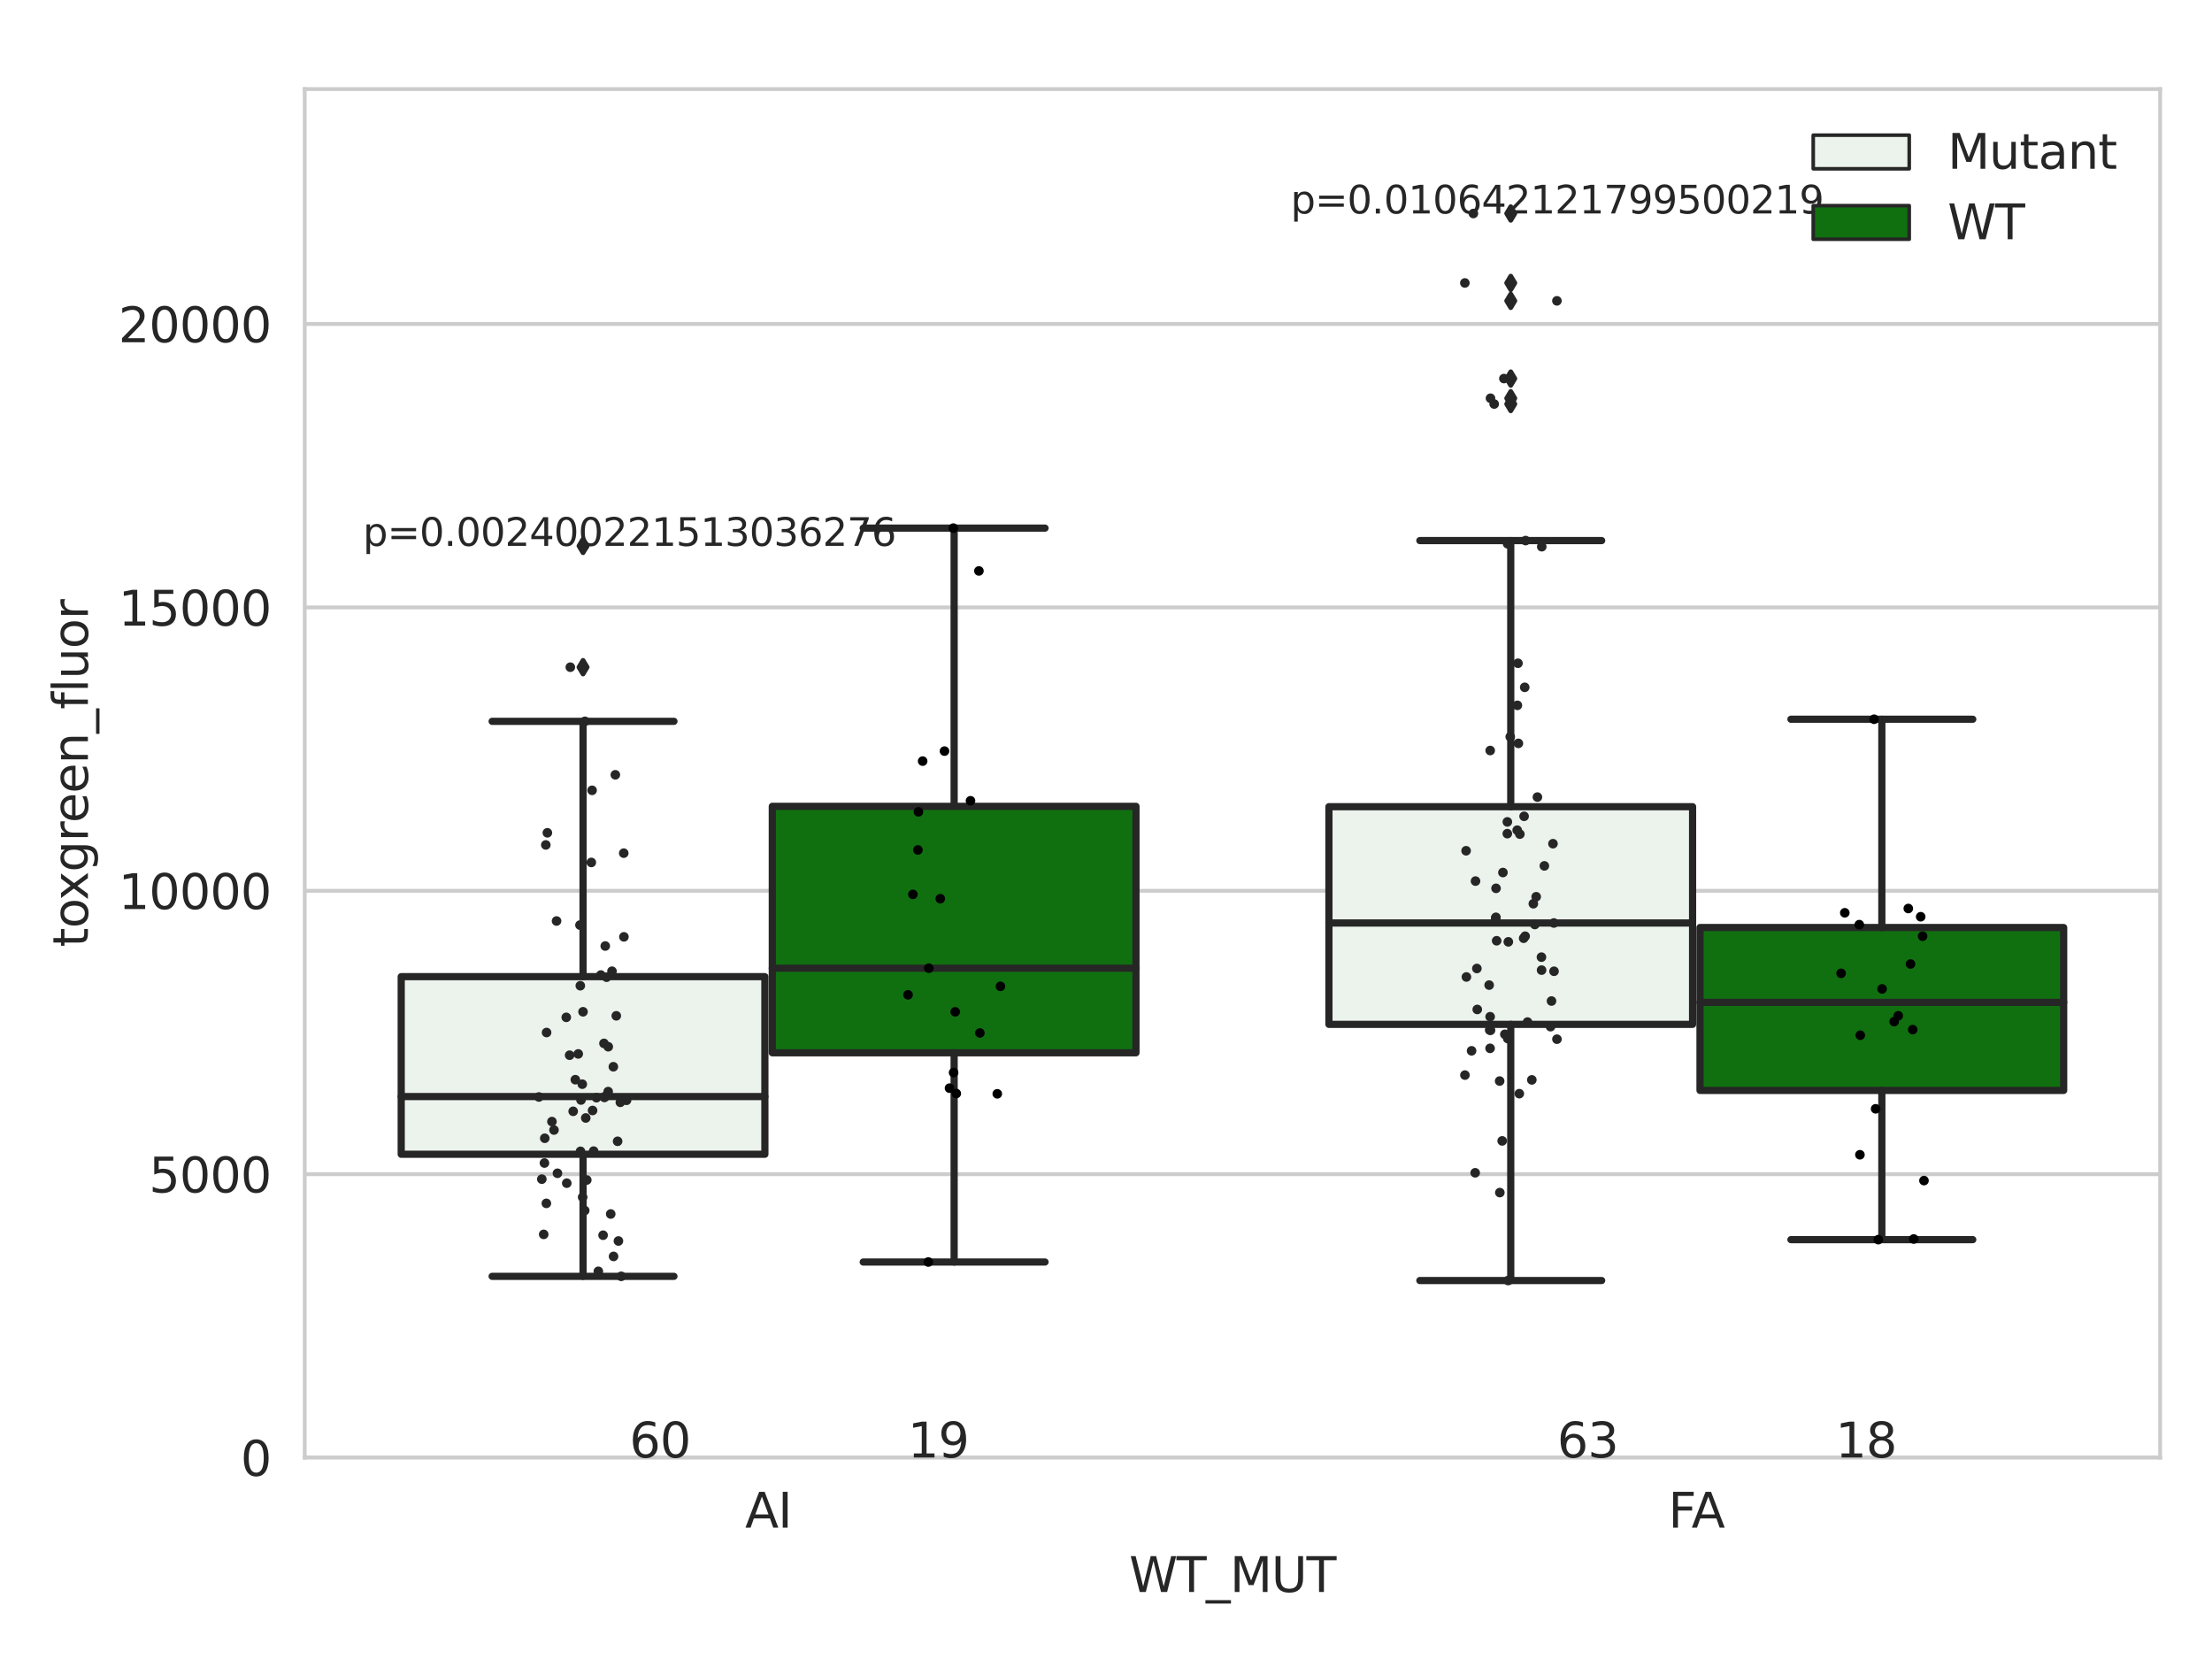 <?xml version="1.0" encoding="utf-8" standalone="no"?>
<!DOCTYPE svg PUBLIC "-//W3C//DTD SVG 1.1//EN"
  "http://www.w3.org/Graphics/SVG/1.1/DTD/svg11.dtd">
<svg xmlns:xlink="http://www.w3.org/1999/xlink" width="460.8pt" height="345.6pt" viewBox="0 0 460.8 345.6" xmlns="http://www.w3.org/2000/svg" version="1.1">
 <defs>
  <style type="text/css">*{stroke-linejoin: round; stroke-linecap: butt}</style>
 </defs>
 <g id="figure_1">
  <g id="patch_1">
   <path d="M 0 345.6 
L 460.8 345.6 
L 460.8 0 
L 0 0 
z
" style="fill: #ffffff"/>
  </g>
  <g id="axes_1">
   <g id="patch_2">
    <path d="M 63.481 303.64 
L 450 303.64 
L 450 18.56 
L 63.481 18.56 
z
" style="fill: #ffffff"/>
   </g>
   <g id="matplotlib.axis_1">
    <g id="xtick_1">
     <g id="text_1">
      <!-- AI -->
      <g style="fill: #262626" transform="translate(155.216 318.238) scale(0.1 -0.1)">
       <defs>
        <path id="DejaVuSans-41" d="M 2188 4044 
L 1331 1722 
L 3047 1722 
L 2188 4044 
z
M 1831 4666 
L 2547 4666 
L 4325 0 
L 3669 0 
L 3244 1197 
L 1141 1197 
L 716 0 
L 50 0 
L 1831 4666 
z
" transform="scale(0.016)"/>
        <path id="DejaVuSans-49" d="M 628 4666 
L 1259 4666 
L 1259 0 
L 628 0 
L 628 4666 
z
" transform="scale(0.016)"/>
       </defs>
       <use xlink:href="#DejaVuSans-41"/>
       <use xlink:href="#DejaVuSans-49" x="68.408"/>
      </g>
     </g>
    </g>
    <g id="xtick_2">
     <g id="text_2">
      <!-- FA -->
      <g style="fill: #262626" transform="translate(347.53 318.238) scale(0.1 -0.1)">
       <defs>
        <path id="DejaVuSans-46" d="M 628 4666 
L 3309 4666 
L 3309 4134 
L 1259 4134 
L 1259 2759 
L 3109 2759 
L 3109 2228 
L 1259 2228 
L 1259 0 
L 628 0 
L 628 4666 
z
" transform="scale(0.016)"/>
       </defs>
       <use xlink:href="#DejaVuSans-46"/>
       <use xlink:href="#DejaVuSans-41" x="48.395"/>
      </g>
     </g>
    </g>
    <g id="text_3">
     <!-- WT_MUT -->
     <g style="fill: #262626" transform="translate(235.216 331.638) scale(0.1 -0.1)">
      <defs>
       <path id="DejaVuSans-57" d="M 213 4666 
L 850 4666 
L 1831 722 
L 2809 4666 
L 3519 4666 
L 4500 722 
L 5478 4666 
L 6119 4666 
L 4947 0 
L 4153 0 
L 3169 4050 
L 2175 0 
L 1381 0 
L 213 4666 
z
" transform="scale(0.016)"/>
       <path id="DejaVuSans-54" d="M -19 4666 
L 3928 4666 
L 3928 4134 
L 2272 4134 
L 2272 0 
L 1638 0 
L 1638 4134 
L -19 4134 
L -19 4666 
z
" transform="scale(0.016)"/>
       <path id="DejaVuSans-5f" d="M 3263 -1063 
L 3263 -1509 
L -63 -1509 
L -63 -1063 
L 3263 -1063 
z
" transform="scale(0.016)"/>
       <path id="DejaVuSans-4d" d="M 628 4666 
L 1569 4666 
L 2759 1491 
L 3956 4666 
L 4897 4666 
L 4897 0 
L 4281 0 
L 4281 4097 
L 3078 897 
L 2444 897 
L 1241 4097 
L 1241 0 
L 628 0 
L 628 4666 
z
" transform="scale(0.016)"/>
       <path id="DejaVuSans-55" d="M 556 4666 
L 1191 4666 
L 1191 1831 
Q 1191 1081 1462 751 
Q 1734 422 2344 422 
Q 2950 422 3222 751 
Q 3494 1081 3494 1831 
L 3494 4666 
L 4128 4666 
L 4128 1753 
Q 4128 841 3676 375 
Q 3225 -91 2344 -91 
Q 1459 -91 1007 375 
Q 556 841 556 1753 
L 556 4666 
z
" transform="scale(0.016)"/>
      </defs>
      <use xlink:href="#DejaVuSans-57"/>
      <use xlink:href="#DejaVuSans-54" x="98.877"/>
      <use xlink:href="#DejaVuSans-5f" x="159.961"/>
      <use xlink:href="#DejaVuSans-4d" x="209.961"/>
      <use xlink:href="#DejaVuSans-55" x="296.24"/>
      <use xlink:href="#DejaVuSans-54" x="369.434"/>
     </g>
    </g>
   </g>
   <g id="matplotlib.axis_2">
    <g id="ytick_1">
     <g id="line2d_1">
      <path d="M 63.481 303.64 
L 450 303.64 
" clip-path="url(#p11dc532b78)" style="fill: none; stroke: #cccccc; stroke-width: 0.8; stroke-linecap: round"/>
     </g>
     <g id="text_4">
      <!-- 0 -->
      <g style="fill: #262626" transform="translate(50.119 307.439) scale(0.1 -0.1)">
       <defs>
        <path id="DejaVuSans-30" d="M 2034 4250 
Q 1547 4250 1301 3770 
Q 1056 3291 1056 2328 
Q 1056 1369 1301 889 
Q 1547 409 2034 409 
Q 2525 409 2770 889 
Q 3016 1369 3016 2328 
Q 3016 3291 2770 3770 
Q 2525 4250 2034 4250 
z
M 2034 4750 
Q 2819 4750 3233 4129 
Q 3647 3509 3647 2328 
Q 3647 1150 3233 529 
Q 2819 -91 2034 -91 
Q 1250 -91 836 529 
Q 422 1150 422 2328 
Q 422 3509 836 4129 
Q 1250 4750 2034 4750 
z
" transform="scale(0.016)"/>
       </defs>
       <use xlink:href="#DejaVuSans-30"/>
      </g>
     </g>
    </g>
    <g id="ytick_2">
     <g id="line2d_2">
      <path d="M 63.481 244.604 
L 450 244.604 
" clip-path="url(#p11dc532b78)" style="fill: none; stroke: #cccccc; stroke-width: 0.8; stroke-linecap: round"/>
     </g>
     <g id="text_5">
      <!-- 5000 -->
      <g style="fill: #262626" transform="translate(31.031 248.403) scale(0.1 -0.1)">
       <defs>
        <path id="DejaVuSans-35" d="M 691 4666 
L 3169 4666 
L 3169 4134 
L 1269 4134 
L 1269 2991 
Q 1406 3038 1543 3061 
Q 1681 3084 1819 3084 
Q 2600 3084 3056 2656 
Q 3513 2228 3513 1497 
Q 3513 744 3044 326 
Q 2575 -91 1722 -91 
Q 1428 -91 1123 -41 
Q 819 9 494 109 
L 494 744 
Q 775 591 1075 516 
Q 1375 441 1709 441 
Q 2250 441 2565 725 
Q 2881 1009 2881 1497 
Q 2881 1984 2565 2268 
Q 2250 2553 1709 2553 
Q 1456 2553 1204 2497 
Q 953 2441 691 2322 
L 691 4666 
z
" transform="scale(0.016)"/>
       </defs>
       <use xlink:href="#DejaVuSans-35"/>
       <use xlink:href="#DejaVuSans-30" x="63.623"/>
       <use xlink:href="#DejaVuSans-30" x="127.246"/>
       <use xlink:href="#DejaVuSans-30" x="190.869"/>
      </g>
     </g>
    </g>
    <g id="ytick_3">
     <g id="line2d_3">
      <path d="M 63.481 185.568 
L 450 185.568 
" clip-path="url(#p11dc532b78)" style="fill: none; stroke: #cccccc; stroke-width: 0.8; stroke-linecap: round"/>
     </g>
     <g id="text_6">
      <!-- 10000 -->
      <g style="fill: #262626" transform="translate(24.669 189.367) scale(0.1 -0.1)">
       <defs>
        <path id="DejaVuSans-31" d="M 794 531 
L 1825 531 
L 1825 4091 
L 703 3866 
L 703 4441 
L 1819 4666 
L 2450 4666 
L 2450 531 
L 3481 531 
L 3481 0 
L 794 0 
L 794 531 
z
" transform="scale(0.016)"/>
       </defs>
       <use xlink:href="#DejaVuSans-31"/>
       <use xlink:href="#DejaVuSans-30" x="63.623"/>
       <use xlink:href="#DejaVuSans-30" x="127.246"/>
       <use xlink:href="#DejaVuSans-30" x="190.869"/>
       <use xlink:href="#DejaVuSans-30" x="254.492"/>
      </g>
     </g>
    </g>
    <g id="ytick_4">
     <g id="line2d_4">
      <path d="M 63.481 126.532 
L 450 126.532 
" clip-path="url(#p11dc532b78)" style="fill: none; stroke: #cccccc; stroke-width: 0.8; stroke-linecap: round"/>
     </g>
     <g id="text_7">
      <!-- 15000 -->
      <g style="fill: #262626" transform="translate(24.669 130.332) scale(0.1 -0.1)">
       <use xlink:href="#DejaVuSans-31"/>
       <use xlink:href="#DejaVuSans-35" x="63.623"/>
       <use xlink:href="#DejaVuSans-30" x="127.246"/>
       <use xlink:href="#DejaVuSans-30" x="190.869"/>
       <use xlink:href="#DejaVuSans-30" x="254.492"/>
      </g>
     </g>
    </g>
    <g id="ytick_5">
     <g id="line2d_5">
      <path d="M 63.481 67.496 
L 450 67.496 
" clip-path="url(#p11dc532b78)" style="fill: none; stroke: #cccccc; stroke-width: 0.8; stroke-linecap: round"/>
     </g>
     <g id="text_8">
      <!-- 20000 -->
      <g style="fill: #262626" transform="translate(24.669 71.296) scale(0.1 -0.1)">
       <defs>
        <path id="DejaVuSans-32" d="M 1228 531 
L 3431 531 
L 3431 0 
L 469 0 
L 469 531 
Q 828 903 1448 1529 
Q 2069 2156 2228 2338 
Q 2531 2678 2651 2914 
Q 2772 3150 2772 3378 
Q 2772 3750 2511 3984 
Q 2250 4219 1831 4219 
Q 1534 4219 1204 4116 
Q 875 4013 500 3803 
L 500 4441 
Q 881 4594 1212 4672 
Q 1544 4750 1819 4750 
Q 2544 4750 2975 4387 
Q 3406 4025 3406 3419 
Q 3406 3131 3298 2873 
Q 3191 2616 2906 2266 
Q 2828 2175 2409 1742 
Q 1991 1309 1228 531 
z
" transform="scale(0.016)"/>
       </defs>
       <use xlink:href="#DejaVuSans-32"/>
       <use xlink:href="#DejaVuSans-30" x="63.623"/>
       <use xlink:href="#DejaVuSans-30" x="127.246"/>
       <use xlink:href="#DejaVuSans-30" x="190.869"/>
       <use xlink:href="#DejaVuSans-30" x="254.492"/>
      </g>
     </g>
    </g>
    <g id="text_9">
     <!-- toxgreen_fluor -->
     <g style="fill: #262626" transform="translate(18.311 197.295) rotate(-90) scale(0.1 -0.1)">
      <defs>
       <path id="DejaVuSans-74" d="M 1172 4494 
L 1172 3500 
L 2356 3500 
L 2356 3053 
L 1172 3053 
L 1172 1153 
Q 1172 725 1289 603 
Q 1406 481 1766 481 
L 2356 481 
L 2356 0 
L 1766 0 
Q 1100 0 847 248 
Q 594 497 594 1153 
L 594 3053 
L 172 3053 
L 172 3500 
L 594 3500 
L 594 4494 
L 1172 4494 
z
" transform="scale(0.016)"/>
       <path id="DejaVuSans-6f" d="M 1959 3097 
Q 1497 3097 1228 2736 
Q 959 2375 959 1747 
Q 959 1119 1226 758 
Q 1494 397 1959 397 
Q 2419 397 2687 759 
Q 2956 1122 2956 1747 
Q 2956 2369 2687 2733 
Q 2419 3097 1959 3097 
z
M 1959 3584 
Q 2709 3584 3137 3096 
Q 3566 2609 3566 1747 
Q 3566 888 3137 398 
Q 2709 -91 1959 -91 
Q 1206 -91 779 398 
Q 353 888 353 1747 
Q 353 2609 779 3096 
Q 1206 3584 1959 3584 
z
" transform="scale(0.016)"/>
       <path id="DejaVuSans-78" d="M 3513 3500 
L 2247 1797 
L 3578 0 
L 2900 0 
L 1881 1375 
L 863 0 
L 184 0 
L 1544 1831 
L 300 3500 
L 978 3500 
L 1906 2253 
L 2834 3500 
L 3513 3500 
z
" transform="scale(0.016)"/>
       <path id="DejaVuSans-67" d="M 2906 1791 
Q 2906 2416 2648 2759 
Q 2391 3103 1925 3103 
Q 1463 3103 1205 2759 
Q 947 2416 947 1791 
Q 947 1169 1205 825 
Q 1463 481 1925 481 
Q 2391 481 2648 825 
Q 2906 1169 2906 1791 
z
M 3481 434 
Q 3481 -459 3084 -895 
Q 2688 -1331 1869 -1331 
Q 1566 -1331 1297 -1286 
Q 1028 -1241 775 -1147 
L 775 -588 
Q 1028 -725 1275 -790 
Q 1522 -856 1778 -856 
Q 2344 -856 2625 -561 
Q 2906 -266 2906 331 
L 2906 616 
Q 2728 306 2450 153 
Q 2172 0 1784 0 
Q 1141 0 747 490 
Q 353 981 353 1791 
Q 353 2603 747 3093 
Q 1141 3584 1784 3584 
Q 2172 3584 2450 3431 
Q 2728 3278 2906 2969 
L 2906 3500 
L 3481 3500 
L 3481 434 
z
" transform="scale(0.016)"/>
       <path id="DejaVuSans-72" d="M 2631 2963 
Q 2534 3019 2420 3045 
Q 2306 3072 2169 3072 
Q 1681 3072 1420 2755 
Q 1159 2438 1159 1844 
L 1159 0 
L 581 0 
L 581 3500 
L 1159 3500 
L 1159 2956 
Q 1341 3275 1631 3429 
Q 1922 3584 2338 3584 
Q 2397 3584 2469 3576 
Q 2541 3569 2628 3553 
L 2631 2963 
z
" transform="scale(0.016)"/>
       <path id="DejaVuSans-65" d="M 3597 1894 
L 3597 1613 
L 953 1613 
Q 991 1019 1311 708 
Q 1631 397 2203 397 
Q 2534 397 2845 478 
Q 3156 559 3463 722 
L 3463 178 
Q 3153 47 2828 -22 
Q 2503 -91 2169 -91 
Q 1331 -91 842 396 
Q 353 884 353 1716 
Q 353 2575 817 3079 
Q 1281 3584 2069 3584 
Q 2775 3584 3186 3129 
Q 3597 2675 3597 1894 
z
M 3022 2063 
Q 3016 2534 2758 2815 
Q 2500 3097 2075 3097 
Q 1594 3097 1305 2825 
Q 1016 2553 972 2059 
L 3022 2063 
z
" transform="scale(0.016)"/>
       <path id="DejaVuSans-6e" d="M 3513 2113 
L 3513 0 
L 2938 0 
L 2938 2094 
Q 2938 2591 2744 2837 
Q 2550 3084 2163 3084 
Q 1697 3084 1428 2787 
Q 1159 2491 1159 1978 
L 1159 0 
L 581 0 
L 581 3500 
L 1159 3500 
L 1159 2956 
Q 1366 3272 1645 3428 
Q 1925 3584 2291 3584 
Q 2894 3584 3203 3211 
Q 3513 2838 3513 2113 
z
" transform="scale(0.016)"/>
       <path id="DejaVuSans-66" d="M 2375 4863 
L 2375 4384 
L 1825 4384 
Q 1516 4384 1395 4259 
Q 1275 4134 1275 3809 
L 1275 3500 
L 2222 3500 
L 2222 3053 
L 1275 3053 
L 1275 0 
L 697 0 
L 697 3053 
L 147 3053 
L 147 3500 
L 697 3500 
L 697 3744 
Q 697 4328 969 4595 
Q 1241 4863 1831 4863 
L 2375 4863 
z
" transform="scale(0.016)"/>
       <path id="DejaVuSans-6c" d="M 603 4863 
L 1178 4863 
L 1178 0 
L 603 0 
L 603 4863 
z
" transform="scale(0.016)"/>
       <path id="DejaVuSans-75" d="M 544 1381 
L 544 3500 
L 1119 3500 
L 1119 1403 
Q 1119 906 1312 657 
Q 1506 409 1894 409 
Q 2359 409 2629 706 
Q 2900 1003 2900 1516 
L 2900 3500 
L 3475 3500 
L 3475 0 
L 2900 0 
L 2900 538 
Q 2691 219 2414 64 
Q 2138 -91 1772 -91 
Q 1169 -91 856 284 
Q 544 659 544 1381 
z
M 1991 3584 
L 1991 3584 
z
" transform="scale(0.016)"/>
      </defs>
      <use xlink:href="#DejaVuSans-74"/>
      <use xlink:href="#DejaVuSans-6f" x="39.209"/>
      <use xlink:href="#DejaVuSans-78" x="97.266"/>
      <use xlink:href="#DejaVuSans-67" x="156.445"/>
      <use xlink:href="#DejaVuSans-72" x="219.922"/>
      <use xlink:href="#DejaVuSans-65" x="258.785"/>
      <use xlink:href="#DejaVuSans-65" x="320.309"/>
      <use xlink:href="#DejaVuSans-6e" x="381.832"/>
      <use xlink:href="#DejaVuSans-5f" x="445.211"/>
      <use xlink:href="#DejaVuSans-66" x="495.211"/>
      <use xlink:href="#DejaVuSans-6c" x="530.416"/>
      <use xlink:href="#DejaVuSans-75" x="558.199"/>
      <use xlink:href="#DejaVuSans-6f" x="621.578"/>
      <use xlink:href="#DejaVuSans-72" x="682.76"/>
     </g>
    </g>
   </g>
   <g id="patch_3">
    <path d="M 83.58 240.455 
L 159.338 240.455 
L 159.338 203.457 
L 83.58 203.457 
L 83.58 240.455 
z
" clip-path="url(#p11dc532b78)" style="fill: #ecf2ec; stroke: #262626; stroke-width: 1.5; stroke-linejoin: miter"/>
   </g>
   <g id="patch_4">
    <path d="M 160.884 219.314 
L 236.642 219.314 
L 236.642 167.972 
L 160.884 167.972 
L 160.884 219.314 
z
" clip-path="url(#p11dc532b78)" style="fill: #107010; stroke: #262626; stroke-width: 1.5; stroke-linejoin: miter"/>
   </g>
   <g id="patch_5">
    <path d="M 276.84 213.392 
L 352.597 213.392 
L 352.597 168.05 
L 276.84 168.05 
L 276.84 213.392 
z
" clip-path="url(#p11dc532b78)" style="fill: #ecf2ec; stroke: #262626; stroke-width: 1.5; stroke-linejoin: miter"/>
   </g>
   <g id="patch_6">
    <path d="M 354.143 227.152 
L 429.901 227.152 
L 429.901 193.22 
L 354.143 193.22 
L 354.143 227.152 
z
" clip-path="url(#p11dc532b78)" style="fill: #107010; stroke: #262626; stroke-width: 1.5; stroke-linejoin: miter"/>
   </g>
   <g id="patch_7">
    <path d="M 160.111 303.64 
L 160.111 303.64 
L 160.111 303.64 
L 160.111 303.64 
z
" clip-path="url(#p11dc532b78)" style="fill: #ecf2ec; stroke: #262626; stroke-width: 0.75; stroke-linejoin: miter"/>
   </g>
   <g id="patch_8">
    <path d="M 160.111 303.64 
L 160.111 303.64 
L 160.111 303.64 
L 160.111 303.64 
z
" clip-path="url(#p11dc532b78)" style="fill: #107010; stroke: #262626; stroke-width: 0.75; stroke-linejoin: miter"/>
   </g>
   <g id="PathCollection_1"/>
   <g id="PathCollection_2"/>
   <g id="line2d_6">
    <path d="M 121.459 240.455 
L 121.459 265.883 
" clip-path="url(#p11dc532b78)" style="fill: none; stroke: #262626; stroke-width: 1.5; stroke-linecap: round"/>
   </g>
   <g id="line2d_7">
    <path d="M 121.459 203.457 
L 121.459 150.267 
" clip-path="url(#p11dc532b78)" style="fill: none; stroke: #262626; stroke-width: 1.5; stroke-linecap: round"/>
   </g>
   <g id="line2d_8">
    <path d="M 102.52 265.883 
L 140.398 265.883 
" clip-path="url(#p11dc532b78)" style="fill: none; stroke: #262626; stroke-width: 1.5; stroke-linecap: round"/>
   </g>
   <g id="line2d_9">
    <path d="M 102.52 150.267 
L 140.398 150.267 
" clip-path="url(#p11dc532b78)" style="fill: none; stroke: #262626; stroke-width: 1.5; stroke-linecap: round"/>
   </g>
   <g id="line2d_10">
    <defs>
     <path id="m0a999094d4" d="M -0 1.414 
L 0.849 0 
L 0 -1.414 
L -0.849 -0 
z
" style="stroke: #262626; stroke-linejoin: miter"/>
    </defs>
    <g clip-path="url(#p11dc532b78)">
     <use xlink:href="#m0a999094d4" x="121.459" y="113.718" style="fill: #262626; stroke: #262626; stroke-linejoin: miter"/>
     <use xlink:href="#m0a999094d4" x="121.459" y="138.989" style="fill: #262626; stroke: #262626; stroke-linejoin: miter"/>
    </g>
   </g>
   <g id="line2d_11">
    <path d="M 198.763 219.314 
L 198.763 262.901 
" clip-path="url(#p11dc532b78)" style="fill: none; stroke: #262626; stroke-width: 1.5; stroke-linecap: round"/>
   </g>
   <g id="line2d_12">
    <path d="M 198.763 167.972 
L 198.763 110.015 
" clip-path="url(#p11dc532b78)" style="fill: none; stroke: #262626; stroke-width: 1.5; stroke-linecap: round"/>
   </g>
   <g id="line2d_13">
    <path d="M 179.823 262.901 
L 217.702 262.901 
" clip-path="url(#p11dc532b78)" style="fill: none; stroke: #262626; stroke-width: 1.5; stroke-linecap: round"/>
   </g>
   <g id="line2d_14">
    <path d="M 179.823 110.015 
L 217.702 110.015 
" clip-path="url(#p11dc532b78)" style="fill: none; stroke: #262626; stroke-width: 1.5; stroke-linecap: round"/>
   </g>
   <g id="line2d_15"/>
   <g id="line2d_16">
    <path d="M 314.718 213.392 
L 314.718 266.757 
" clip-path="url(#p11dc532b78)" style="fill: none; stroke: #262626; stroke-width: 1.5; stroke-linecap: round"/>
   </g>
   <g id="line2d_17">
    <path d="M 314.718 168.05 
L 314.718 112.614 
" clip-path="url(#p11dc532b78)" style="fill: none; stroke: #262626; stroke-width: 1.5; stroke-linecap: round"/>
   </g>
   <g id="line2d_18">
    <path d="M 295.779 266.757 
L 333.658 266.757 
" clip-path="url(#p11dc532b78)" style="fill: none; stroke: #262626; stroke-width: 1.5; stroke-linecap: round"/>
   </g>
   <g id="line2d_19">
    <path d="M 295.779 112.614 
L 333.658 112.614 
" clip-path="url(#p11dc532b78)" style="fill: none; stroke: #262626; stroke-width: 1.5; stroke-linecap: round"/>
   </g>
   <g id="line2d_20">
    <g clip-path="url(#p11dc532b78)">
     <use xlink:href="#m0a999094d4" x="314.718" y="82.964" style="fill: #262626; stroke: #262626; stroke-linejoin: miter"/>
     <use xlink:href="#m0a999094d4" x="314.718" y="84.163" style="fill: #262626; stroke: #262626; stroke-linejoin: miter"/>
     <use xlink:href="#m0a999094d4" x="314.718" y="62.672" style="fill: #262626; stroke: #262626; stroke-linejoin: miter"/>
     <use xlink:href="#m0a999094d4" x="314.718" y="58.945" style="fill: #262626; stroke: #262626; stroke-linejoin: miter"/>
     <use xlink:href="#m0a999094d4" x="314.718" y="78.864" style="fill: #262626; stroke: #262626; stroke-linejoin: miter"/>
     <use xlink:href="#m0a999094d4" x="314.718" y="44.476" style="fill: #262626; stroke: #262626; stroke-linejoin: miter"/>
    </g>
   </g>
   <g id="line2d_21">
    <path d="M 392.022 227.152 
L 392.022 258.24 
" clip-path="url(#p11dc532b78)" style="fill: none; stroke: #262626; stroke-width: 1.5; stroke-linecap: round"/>
   </g>
   <g id="line2d_22">
    <path d="M 392.022 193.22 
L 392.022 149.831 
" clip-path="url(#p11dc532b78)" style="fill: none; stroke: #262626; stroke-width: 1.5; stroke-linecap: round"/>
   </g>
   <g id="line2d_23">
    <path d="M 373.083 258.24 
L 410.962 258.24 
" clip-path="url(#p11dc532b78)" style="fill: none; stroke: #262626; stroke-width: 1.5; stroke-linecap: round"/>
   </g>
   <g id="line2d_24">
    <path d="M 373.083 149.831 
L 410.962 149.831 
" clip-path="url(#p11dc532b78)" style="fill: none; stroke: #262626; stroke-width: 1.5; stroke-linecap: round"/>
   </g>
   <g id="line2d_25"/>
   <g id="line2d_26">
    <path d="M 83.58 228.435 
L 159.338 228.435 
" clip-path="url(#p11dc532b78)" style="fill: none; stroke: #262626; stroke-width: 1.5; stroke-linecap: round"/>
   </g>
   <g id="line2d_27">
    <path d="M 160.884 201.69 
L 236.642 201.69 
" clip-path="url(#p11dc532b78)" style="fill: none; stroke: #262626; stroke-width: 1.5; stroke-linecap: round"/>
   </g>
   <g id="line2d_28">
    <path d="M 276.84 192.276 
L 352.597 192.276 
" clip-path="url(#p11dc532b78)" style="fill: none; stroke: #262626; stroke-width: 1.5; stroke-linecap: round"/>
   </g>
   <g id="line2d_29">
    <path d="M 354.143 208.806 
L 429.901 208.806 
" clip-path="url(#p11dc532b78)" style="fill: none; stroke: #262626; stroke-width: 1.5; stroke-linecap: round"/>
   </g>
   <g id="patch_9">
    <path d="M 63.481 303.64 
L 63.481 18.56 
" style="fill: none; stroke: #cccccc; stroke-width: 0.8; stroke-linejoin: miter; stroke-linecap: square"/>
   </g>
   <g id="patch_10">
    <path d="M 450 303.64 
L 450 18.56 
" style="fill: none; stroke: #cccccc; stroke-width: 0.8; stroke-linejoin: miter; stroke-linecap: square"/>
   </g>
   <g id="patch_11">
    <path d="M 63.481 303.64 
L 450 303.64 
" style="fill: none; stroke: #cccccc; stroke-width: 0.8; stroke-linejoin: miter; stroke-linecap: square"/>
   </g>
   <g id="patch_12">
    <path d="M 63.481 18.56 
L 450 18.56 
" style="fill: none; stroke: #cccccc; stroke-width: 0.8; stroke-linejoin: miter; stroke-linecap: square"/>
   </g>
   <g id="PathCollection_3">
    <defs>
     <path id="C0_0_08cd8f388a" d="M 0 1 
C 0.265 1 0.52 0.895 0.707 0.707 
C 0.895 0.52 1 0.265 1 -0 
C 1 -0.265 0.895 -0.52 0.707 -0.707 
C 0.52 -0.895 0.265 -1 0 -1 
C -0.265 -1 -0.52 -0.895 -0.707 -0.707 
C -0.895 -0.52 -1 -0.265 -1 0 
C -1 0.265 -0.895 0.52 -0.707 0.707 
C -0.52 0.895 -0.265 1 0 1 
z
"/>
    </defs>
    <g clip-path="url(#p11dc532b78)">
     <use xlink:href="#C0_0_08cd8f388a" x="126.084" y="197.074" style="fill: #262626"/>
    </g>
    <g clip-path="url(#p11dc532b78)">
     <use xlink:href="#C0_0_08cd8f388a" x="125.819" y="217.357" style="fill: #262626"/>
    </g>
    <g clip-path="url(#p11dc532b78)">
     <use xlink:href="#C0_0_08cd8f388a" x="130.522" y="229.212" style="fill: #262626"/>
    </g>
    <g clip-path="url(#p11dc532b78)">
     <use xlink:href="#C0_0_08cd8f388a" x="122.238" y="245.817" style="fill: #262626"/>
    </g>
    <g clip-path="url(#p11dc532b78)">
     <use xlink:href="#C0_0_08cd8f388a" x="126.362" y="203.57" style="fill: #262626"/>
    </g>
    <g clip-path="url(#p11dc532b78)">
     <use xlink:href="#C0_0_08cd8f388a" x="127.816" y="261.732" style="fill: #262626"/>
    </g>
    <g clip-path="url(#p11dc532b78)">
     <use xlink:href="#C0_0_08cd8f388a" x="121.863" y="150.267" style="fill: #262626"/>
    </g>
    <g clip-path="url(#p11dc532b78)">
     <use xlink:href="#C0_0_08cd8f388a" x="123.444" y="231.335" style="fill: #262626"/>
    </g>
    <g clip-path="url(#p11dc532b78)">
     <use xlink:href="#C0_0_08cd8f388a" x="121.731" y="113.718" style="fill: #262626"/>
    </g>
    <g clip-path="url(#p11dc532b78)">
     <use xlink:href="#C0_0_08cd8f388a" x="113.418" y="242.281" style="fill: #262626"/>
    </g>
    <g clip-path="url(#p11dc532b78)">
     <use xlink:href="#C0_0_08cd8f388a" x="128.186" y="161.406" style="fill: #262626"/>
    </g>
    <g clip-path="url(#p11dc532b78)">
     <use xlink:href="#C0_0_08cd8f388a" x="120.93" y="239.846" style="fill: #262626"/>
    </g>
    <g clip-path="url(#p11dc532b78)">
     <use xlink:href="#C0_0_08cd8f388a" x="119.405" y="231.507" style="fill: #262626"/>
    </g>
    <g clip-path="url(#p11dc532b78)">
     <use xlink:href="#C0_0_08cd8f388a" x="126.713" y="218.053" style="fill: #262626"/>
    </g>
    <g clip-path="url(#p11dc532b78)">
     <use xlink:href="#C0_0_08cd8f388a" x="127.773" y="222.222" style="fill: #262626"/>
    </g>
    <g clip-path="url(#p11dc532b78)">
     <use xlink:href="#C0_0_08cd8f388a" x="123.183" y="179.663" style="fill: #262626"/>
    </g>
    <g clip-path="url(#p11dc532b78)">
     <use xlink:href="#C0_0_08cd8f388a" x="121.809" y="252.168" style="fill: #262626"/>
    </g>
    <g clip-path="url(#p11dc532b78)">
     <use xlink:href="#C0_0_08cd8f388a" x="125.634" y="257.318" style="fill: #262626"/>
    </g>
    <g clip-path="url(#p11dc532b78)">
     <use xlink:href="#C0_0_08cd8f388a" x="128.385" y="211.612" style="fill: #262626"/>
    </g>
    <g clip-path="url(#p11dc532b78)">
     <use xlink:href="#C0_0_08cd8f388a" x="113.263" y="257.143" style="fill: #262626"/>
    </g>
    <g clip-path="url(#p11dc532b78)">
     <use xlink:href="#C0_0_08cd8f388a" x="120.89" y="205.343" style="fill: #262626"/>
    </g>
    <g clip-path="url(#p11dc532b78)">
     <use xlink:href="#C0_0_08cd8f388a" x="116.128" y="244.415" style="fill: #262626"/>
    </g>
    <g clip-path="url(#p11dc532b78)">
     <use xlink:href="#C0_0_08cd8f388a" x="113.817" y="250.681" style="fill: #262626"/>
    </g>
    <g clip-path="url(#p11dc532b78)">
     <use xlink:href="#C0_0_08cd8f388a" x="126.158" y="228.351" style="fill: #262626"/>
    </g>
    <g clip-path="url(#p11dc532b78)">
     <use xlink:href="#C0_0_08cd8f388a" x="120.819" y="192.713" style="fill: #262626"/>
    </g>
    <g clip-path="url(#p11dc532b78)">
     <use xlink:href="#C0_0_08cd8f388a" x="126.693" y="227.399" style="fill: #262626"/>
    </g>
    <g clip-path="url(#p11dc532b78)">
     <use xlink:href="#C0_0_08cd8f388a" x="124.255" y="228.665" style="fill: #262626"/>
    </g>
    <g clip-path="url(#p11dc532b78)">
     <use xlink:href="#C0_0_08cd8f388a" x="129.937" y="177.73" style="fill: #262626"/>
    </g>
    <g clip-path="url(#p11dc532b78)">
     <use xlink:href="#C0_0_08cd8f388a" x="122.023" y="232.894" style="fill: #262626"/>
    </g>
    <g clip-path="url(#p11dc532b78)">
     <use xlink:href="#C0_0_08cd8f388a" x="124.647" y="264.839" style="fill: #262626"/>
    </g>
    <g clip-path="url(#p11dc532b78)">
     <use xlink:href="#C0_0_08cd8f388a" x="129.23" y="229.633" style="fill: #262626"/>
    </g>
    <g clip-path="url(#p11dc532b78)">
     <use xlink:href="#C0_0_08cd8f388a" x="121.379" y="249.395" style="fill: #262626"/>
    </g>
    <g clip-path="url(#p11dc532b78)">
     <use xlink:href="#C0_0_08cd8f388a" x="119.853" y="224.921" style="fill: #262626"/>
    </g>
    <g clip-path="url(#p11dc532b78)">
     <use xlink:href="#C0_0_08cd8f388a" x="125.166" y="203.117" style="fill: #262626"/>
    </g>
    <g clip-path="url(#p11dc532b78)">
     <use xlink:href="#C0_0_08cd8f388a" x="121.034" y="229.151" style="fill: #262626"/>
    </g>
    <g clip-path="url(#p11dc532b78)">
     <use xlink:href="#C0_0_08cd8f388a" x="113.862" y="215.093" style="fill: #262626"/>
    </g>
    <g clip-path="url(#p11dc532b78)">
     <use xlink:href="#C0_0_08cd8f388a" x="114.027" y="173.487" style="fill: #262626"/>
    </g>
    <g clip-path="url(#p11dc532b78)">
     <use xlink:href="#C0_0_08cd8f388a" x="114.98" y="233.646" style="fill: #262626"/>
    </g>
    <g clip-path="url(#p11dc532b78)">
     <use xlink:href="#C0_0_08cd8f388a" x="123.665" y="239.8" style="fill: #262626"/>
    </g>
    <g clip-path="url(#p11dc532b78)">
     <use xlink:href="#C0_0_08cd8f388a" x="118.809" y="138.989" style="fill: #262626"/>
    </g>
    <g clip-path="url(#p11dc532b78)">
     <use xlink:href="#C0_0_08cd8f388a" x="117.963" y="211.933" style="fill: #262626"/>
    </g>
    <g clip-path="url(#p11dc532b78)">
     <use xlink:href="#C0_0_08cd8f388a" x="127.488" y="202.323" style="fill: #262626"/>
    </g>
    <g clip-path="url(#p11dc532b78)">
     <use xlink:href="#C0_0_08cd8f388a" x="115.407" y="235.405" style="fill: #262626"/>
    </g>
    <g clip-path="url(#p11dc532b78)">
     <use xlink:href="#C0_0_08cd8f388a" x="112.873" y="245.639" style="fill: #262626"/>
    </g>
    <g clip-path="url(#p11dc532b78)">
     <use xlink:href="#C0_0_08cd8f388a" x="127.225" y="252.9" style="fill: #262626"/>
    </g>
    <g clip-path="url(#p11dc532b78)">
     <use xlink:href="#C0_0_08cd8f388a" x="118.667" y="219.818" style="fill: #262626"/>
    </g>
    <g clip-path="url(#p11dc532b78)">
     <use xlink:href="#C0_0_08cd8f388a" x="112.263" y="228.519" style="fill: #262626"/>
    </g>
    <g clip-path="url(#p11dc532b78)">
     <use xlink:href="#C0_0_08cd8f388a" x="115.94" y="191.862" style="fill: #262626"/>
    </g>
    <g clip-path="url(#p11dc532b78)">
     <use xlink:href="#C0_0_08cd8f388a" x="118.065" y="246.477" style="fill: #262626"/>
    </g>
    <g clip-path="url(#p11dc532b78)">
     <use xlink:href="#C0_0_08cd8f388a" x="121.301" y="225.856" style="fill: #262626"/>
    </g>
    <g clip-path="url(#p11dc532b78)">
     <use xlink:href="#C0_0_08cd8f388a" x="121.454" y="210.773" style="fill: #262626"/>
    </g>
    <g clip-path="url(#p11dc532b78)">
     <use xlink:href="#C0_0_08cd8f388a" x="120.459" y="219.55" style="fill: #262626"/>
    </g>
    <g clip-path="url(#p11dc532b78)">
     <use xlink:href="#C0_0_08cd8f388a" x="123.343" y="164.639" style="fill: #262626"/>
    </g>
    <g clip-path="url(#p11dc532b78)">
     <use xlink:href="#C0_0_08cd8f388a" x="128.83" y="258.522" style="fill: #262626"/>
    </g>
    <g clip-path="url(#p11dc532b78)">
     <use xlink:href="#C0_0_08cd8f388a" x="129.973" y="195.162" style="fill: #262626"/>
    </g>
    <g clip-path="url(#p11dc532b78)">
     <use xlink:href="#C0_0_08cd8f388a" x="128.66" y="237.753" style="fill: #262626"/>
    </g>
    <g clip-path="url(#p11dc532b78)">
     <use xlink:href="#C0_0_08cd8f388a" x="129.409" y="265.883" style="fill: #262626"/>
    </g>
    <g clip-path="url(#p11dc532b78)">
     <use xlink:href="#C0_0_08cd8f388a" x="125.918" y="228.615" style="fill: #262626"/>
    </g>
    <g clip-path="url(#p11dc532b78)">
     <use xlink:href="#C0_0_08cd8f388a" x="113.701" y="176.013" style="fill: #262626"/>
    </g>
    <g clip-path="url(#p11dc532b78)">
     <use xlink:href="#C0_0_08cd8f388a" x="113.484" y="237.12" style="fill: #262626"/>
    </g>
   </g>
   <g id="PathCollection_4">
    <defs>
     <path id="C1_0_7d5d1ffc3d" d="M 0 1 
C 0.265 1 0.52 0.895 0.707 0.707 
C 0.895 0.52 1 0.265 1 -0 
C 1 -0.265 0.895 -0.52 0.707 -0.707 
C 0.52 -0.895 0.265 -1 0 -1 
C -0.265 -1 -0.52 -0.895 -0.707 -0.707 
C -0.895 -0.52 -1 -0.265 -1 0 
C -1 0.265 -0.895 0.52 -0.707 0.707 
C -0.52 0.895 -0.265 1 0 1 
z
"/>
    </defs>
    <g clip-path="url(#p11dc532b78)">
     <use xlink:href="#C1_0_7d5d1ffc3d" x="193.489" y="201.69"/>
    </g>
    <g clip-path="url(#p11dc532b78)">
     <use xlink:href="#C1_0_7d5d1ffc3d" x="207.753" y="227.863"/>
    </g>
    <g clip-path="url(#p11dc532b78)">
     <use xlink:href="#C1_0_7d5d1ffc3d" x="193.388" y="262.901"/>
    </g>
    <g clip-path="url(#p11dc532b78)">
     <use xlink:href="#C1_0_7d5d1ffc3d" x="198.65" y="223.438"/>
    </g>
    <g clip-path="url(#p11dc532b78)">
     <use xlink:href="#C1_0_7d5d1ffc3d" x="195.88" y="187.211"/>
    </g>
    <g clip-path="url(#p11dc532b78)">
     <use xlink:href="#C1_0_7d5d1ffc3d" x="198.599" y="110.015"/>
    </g>
    <g clip-path="url(#p11dc532b78)">
     <use xlink:href="#C1_0_7d5d1ffc3d" x="191.328" y="169.125"/>
    </g>
    <g clip-path="url(#p11dc532b78)">
     <use xlink:href="#C1_0_7d5d1ffc3d" x="190.171" y="186.317"/>
    </g>
    <g clip-path="url(#p11dc532b78)">
     <use xlink:href="#C1_0_7d5d1ffc3d" x="204.128" y="215.189"/>
    </g>
    <g clip-path="url(#p11dc532b78)">
     <use xlink:href="#C1_0_7d5d1ffc3d" x="208.409" y="205.472"/>
    </g>
    <g clip-path="url(#p11dc532b78)">
     <use xlink:href="#C1_0_7d5d1ffc3d" x="196.756" y="156.469"/>
    </g>
    <g clip-path="url(#p11dc532b78)">
     <use xlink:href="#C1_0_7d5d1ffc3d" x="203.927" y="118.938"/>
    </g>
    <g clip-path="url(#p11dc532b78)">
     <use xlink:href="#C1_0_7d5d1ffc3d" x="198.988" y="210.779"/>
    </g>
    <g clip-path="url(#p11dc532b78)">
     <use xlink:href="#C1_0_7d5d1ffc3d" x="197.801" y="226.681"/>
    </g>
    <g clip-path="url(#p11dc532b78)">
     <use xlink:href="#C1_0_7d5d1ffc3d" x="192.203" y="158.554"/>
    </g>
    <g clip-path="url(#p11dc532b78)">
     <use xlink:href="#C1_0_7d5d1ffc3d" x="199.213" y="227.802"/>
    </g>
    <g clip-path="url(#p11dc532b78)">
     <use xlink:href="#C1_0_7d5d1ffc3d" x="202.173" y="166.818"/>
    </g>
    <g clip-path="url(#p11dc532b78)">
     <use xlink:href="#C1_0_7d5d1ffc3d" x="191.221" y="177.059"/>
    </g>
    <g clip-path="url(#p11dc532b78)">
     <use xlink:href="#C1_0_7d5d1ffc3d" x="189.162" y="207.236"/>
    </g>
   </g>
   <g id="PathCollection_5">
    <defs>
     <path id="C2_0_50e0a85359" d="M 0 1 
C 0.265 1 0.52 0.895 0.707 0.707 
C 0.895 0.52 1 0.265 1 -0 
C 1 -0.265 0.895 -0.52 0.707 -0.707 
C 0.52 -0.895 0.265 -1 0 -1 
C -0.265 -1 -0.52 -0.895 -0.707 -0.707 
C -0.895 -0.52 -1 -0.265 -1 0 
C -1 0.265 -0.895 0.52 -0.707 0.707 
C -0.52 0.895 -0.265 1 0 1 
z
"/>
    </defs>
    <g clip-path="url(#p11dc532b78)">
     <use xlink:href="#C2_0_50e0a85359" x="312.932" y="237.669" style="fill: #262626"/>
    </g>
    <g clip-path="url(#p11dc532b78)">
     <use xlink:href="#C2_0_50e0a85359" x="311.629" y="191.094" style="fill: #262626"/>
    </g>
    <g clip-path="url(#p11dc532b78)">
     <use xlink:href="#C2_0_50e0a85359" x="314.01" y="171.215" style="fill: #262626"/>
    </g>
    <g clip-path="url(#p11dc532b78)">
     <use xlink:href="#C2_0_50e0a85359" x="310.497" y="82.964" style="fill: #262626"/>
    </g>
    <g clip-path="url(#p11dc532b78)">
     <use xlink:href="#C2_0_50e0a85359" x="311.266" y="84.163" style="fill: #262626"/>
    </g>
    <g clip-path="url(#p11dc532b78)">
     <use xlink:href="#C2_0_50e0a85359" x="324.335" y="62.672" style="fill: #262626"/>
    </g>
    <g clip-path="url(#p11dc532b78)">
     <use xlink:href="#C2_0_50e0a85359" x="311.779" y="195.976" style="fill: #262626"/>
    </g>
    <g clip-path="url(#p11dc532b78)">
     <use xlink:href="#C2_0_50e0a85359" x="310.327" y="214.574" style="fill: #262626"/>
    </g>
    <g clip-path="url(#p11dc532b78)">
     <use xlink:href="#C2_0_50e0a85359" x="317.406" y="195.449" style="fill: #262626"/>
    </g>
    <g clip-path="url(#p11dc532b78)">
     <use xlink:href="#C2_0_50e0a85359" x="305.158" y="58.945" style="fill: #262626"/>
    </g>
    <g clip-path="url(#p11dc532b78)">
     <use xlink:href="#C2_0_50e0a85359" x="319.422" y="188.266" style="fill: #262626"/>
    </g>
    <g clip-path="url(#p11dc532b78)">
     <use xlink:href="#C2_0_50e0a85359" x="305.416" y="177.229" style="fill: #262626"/>
    </g>
    <g clip-path="url(#p11dc532b78)">
     <use xlink:href="#C2_0_50e0a85359" x="323.513" y="175.759" style="fill: #262626"/>
    </g>
    <g clip-path="url(#p11dc532b78)">
     <use xlink:href="#C2_0_50e0a85359" x="316.098" y="146.935" style="fill: #262626"/>
    </g>
    <g clip-path="url(#p11dc532b78)">
     <use xlink:href="#C2_0_50e0a85359" x="313.291" y="78.864" style="fill: #262626"/>
    </g>
    <g clip-path="url(#p11dc532b78)">
     <use xlink:href="#C2_0_50e0a85359" x="313.49" y="215.464" style="fill: #262626"/>
    </g>
    <g clip-path="url(#p11dc532b78)">
     <use xlink:href="#C2_0_50e0a85359" x="307.307" y="244.313" style="fill: #262626"/>
    </g>
    <g clip-path="url(#p11dc532b78)">
     <use xlink:href="#C2_0_50e0a85359" x="314.176" y="266.757" style="fill: #262626"/>
    </g>
    <g clip-path="url(#p11dc532b78)">
     <use xlink:href="#C2_0_50e0a85359" x="306.933" y="44.476" style="fill: #262626"/>
    </g>
    <g clip-path="url(#p11dc532b78)">
     <use xlink:href="#C2_0_50e0a85359" x="313.088" y="181.762" style="fill: #262626"/>
    </g>
    <g clip-path="url(#p11dc532b78)">
     <use xlink:href="#C2_0_50e0a85359" x="317.807" y="112.614" style="fill: #262626"/>
    </g>
    <g clip-path="url(#p11dc532b78)">
     <use xlink:href="#C2_0_50e0a85359" x="314.092" y="216.35" style="fill: #262626"/>
    </g>
    <g clip-path="url(#p11dc532b78)">
     <use xlink:href="#C2_0_50e0a85359" x="319.106" y="224.961" style="fill: #262626"/>
    </g>
    <g clip-path="url(#p11dc532b78)">
     <use xlink:href="#C2_0_50e0a85359" x="310.502" y="214.63" style="fill: #262626"/>
    </g>
    <g clip-path="url(#p11dc532b78)">
     <use xlink:href="#C2_0_50e0a85359" x="316.306" y="154.859" style="fill: #262626"/>
    </g>
    <g clip-path="url(#p11dc532b78)">
     <use xlink:href="#C2_0_50e0a85359" x="305.479" y="203.518" style="fill: #262626"/>
    </g>
    <g clip-path="url(#p11dc532b78)">
     <use xlink:href="#C2_0_50e0a85359" x="323.701" y="192.276" style="fill: #262626"/>
    </g>
    <g clip-path="url(#p11dc532b78)">
     <use xlink:href="#C2_0_50e0a85359" x="316.499" y="227.831" style="fill: #262626"/>
    </g>
    <g clip-path="url(#p11dc532b78)">
     <use xlink:href="#C2_0_50e0a85359" x="317.628" y="143.181" style="fill: #262626"/>
    </g>
    <g clip-path="url(#p11dc532b78)">
     <use xlink:href="#C2_0_50e0a85359" x="311.652" y="185.055" style="fill: #262626"/>
    </g>
    <g clip-path="url(#p11dc532b78)">
     <use xlink:href="#C2_0_50e0a85359" x="314.61" y="153.487" style="fill: #262626"/>
    </g>
    <g clip-path="url(#p11dc532b78)">
     <use xlink:href="#C2_0_50e0a85359" x="307.377" y="183.548" style="fill: #262626"/>
    </g>
    <g clip-path="url(#p11dc532b78)">
     <use xlink:href="#C2_0_50e0a85359" x="316.614" y="173.764" style="fill: #262626"/>
    </g>
    <g clip-path="url(#p11dc532b78)">
     <use xlink:href="#C2_0_50e0a85359" x="321.719" y="180.378" style="fill: #262626"/>
    </g>
    <g clip-path="url(#p11dc532b78)">
     <use xlink:href="#C2_0_50e0a85359" x="323.005" y="213.87" style="fill: #262626"/>
    </g>
    <g clip-path="url(#p11dc532b78)">
     <use xlink:href="#C2_0_50e0a85359" x="317.496" y="170.051" style="fill: #262626"/>
    </g>
    <g clip-path="url(#p11dc532b78)">
     <use xlink:href="#C2_0_50e0a85359" x="320.016" y="186.81" style="fill: #262626"/>
    </g>
    <g clip-path="url(#p11dc532b78)">
     <use xlink:href="#C2_0_50e0a85359" x="314.061" y="113.27" style="fill: #262626"/>
    </g>
    <g clip-path="url(#p11dc532b78)">
     <use xlink:href="#C2_0_50e0a85359" x="314.002" y="173.663" style="fill: #262626"/>
    </g>
    <g clip-path="url(#p11dc532b78)">
     <use xlink:href="#C2_0_50e0a85359" x="312.405" y="225.202" style="fill: #262626"/>
    </g>
    <g clip-path="url(#p11dc532b78)">
     <use xlink:href="#C2_0_50e0a85359" x="306.556" y="218.904" style="fill: #262626"/>
    </g>
    <g clip-path="url(#p11dc532b78)">
     <use xlink:href="#C2_0_50e0a85359" x="310.41" y="218.389" style="fill: #262626"/>
    </g>
    <g clip-path="url(#p11dc532b78)">
     <use xlink:href="#C2_0_50e0a85359" x="323.734" y="202.336" style="fill: #262626"/>
    </g>
    <g clip-path="url(#p11dc532b78)">
     <use xlink:href="#C2_0_50e0a85359" x="321.112" y="199.392" style="fill: #262626"/>
    </g>
    <g clip-path="url(#p11dc532b78)">
     <use xlink:href="#C2_0_50e0a85359" x="318.215" y="212.914" style="fill: #262626"/>
    </g>
    <g clip-path="url(#p11dc532b78)">
     <use xlink:href="#C2_0_50e0a85359" x="307.66" y="201.755" style="fill: #262626"/>
    </g>
    <g clip-path="url(#p11dc532b78)">
     <use xlink:href="#C2_0_50e0a85359" x="312.444" y="248.439" style="fill: #262626"/>
    </g>
    <g clip-path="url(#p11dc532b78)">
     <use xlink:href="#C2_0_50e0a85359" x="314.214" y="196.201" style="fill: #262626"/>
    </g>
    <g clip-path="url(#p11dc532b78)">
     <use xlink:href="#C2_0_50e0a85359" x="310.217" y="205.215" style="fill: #262626"/>
    </g>
    <g clip-path="url(#p11dc532b78)">
     <use xlink:href="#C2_0_50e0a85359" x="305.173" y="223.962" style="fill: #262626"/>
    </g>
    <g clip-path="url(#p11dc532b78)">
     <use xlink:href="#C2_0_50e0a85359" x="311.581" y="191.281" style="fill: #262626"/>
    </g>
    <g clip-path="url(#p11dc532b78)">
     <use xlink:href="#C2_0_50e0a85359" x="317.717" y="195.031" style="fill: #262626"/>
    </g>
    <g clip-path="url(#p11dc532b78)">
     <use xlink:href="#C2_0_50e0a85359" x="320.272" y="166.048" style="fill: #262626"/>
    </g>
    <g clip-path="url(#p11dc532b78)">
     <use xlink:href="#C2_0_50e0a85359" x="323.207" y="208.534" style="fill: #262626"/>
    </g>
    <g clip-path="url(#p11dc532b78)">
     <use xlink:href="#C2_0_50e0a85359" x="310.424" y="211.802" style="fill: #262626"/>
    </g>
    <g clip-path="url(#p11dc532b78)">
     <use xlink:href="#C2_0_50e0a85359" x="316.221" y="138.171" style="fill: #262626"/>
    </g>
    <g clip-path="url(#p11dc532b78)">
     <use xlink:href="#C2_0_50e0a85359" x="321.176" y="113.889" style="fill: #262626"/>
    </g>
    <g clip-path="url(#p11dc532b78)">
     <use xlink:href="#C2_0_50e0a85359" x="324.342" y="216.482" style="fill: #262626"/>
    </g>
    <g clip-path="url(#p11dc532b78)">
     <use xlink:href="#C2_0_50e0a85359" x="307.741" y="210.288" style="fill: #262626"/>
    </g>
    <g clip-path="url(#p11dc532b78)">
     <use xlink:href="#C2_0_50e0a85359" x="310.435" y="156.345" style="fill: #262626"/>
    </g>
    <g clip-path="url(#p11dc532b78)">
     <use xlink:href="#C2_0_50e0a85359" x="321.138" y="202.096" style="fill: #262626"/>
    </g>
    <g clip-path="url(#p11dc532b78)">
     <use xlink:href="#C2_0_50e0a85359" x="316.061" y="172.941" style="fill: #262626"/>
    </g>
    <g clip-path="url(#p11dc532b78)">
     <use xlink:href="#C2_0_50e0a85359" x="319.736" y="192.592" style="fill: #262626"/>
    </g>
   </g>
   <g id="PathCollection_6">
    <defs>
     <path id="C3_0_49ea5fd3ea" d="M 0 1 
C 0.265 1 0.52 0.895 0.707 0.707 
C 0.895 0.52 1 0.265 1 -0 
C 1 -0.265 0.895 -0.52 0.707 -0.707 
C 0.52 -0.895 0.265 -1 0 -1 
C -0.265 -1 -0.52 -0.895 -0.707 -0.707 
C -0.895 -0.52 -1 -0.265 -1 0 
C -1 0.265 -0.895 0.52 -0.707 0.707 
C -0.52 0.895 -0.265 1 0 1 
z
"/>
    </defs>
    <g clip-path="url(#p11dc532b78)">
     <use xlink:href="#C3_0_49ea5fd3ea" x="400.115" y="190.973"/>
    </g>
    <g clip-path="url(#p11dc532b78)">
     <use xlink:href="#C3_0_49ea5fd3ea" x="391.285" y="258.24"/>
    </g>
    <g clip-path="url(#p11dc532b78)">
     <use xlink:href="#C3_0_49ea5fd3ea" x="390.727" y="230.983"/>
    </g>
    <g clip-path="url(#p11dc532b78)">
     <use xlink:href="#C3_0_49ea5fd3ea" x="387.457" y="240.558"/>
    </g>
    <g clip-path="url(#p11dc532b78)">
     <use xlink:href="#C3_0_49ea5fd3ea" x="384.304" y="190.15"/>
    </g>
    <g clip-path="url(#p11dc532b78)">
     <use xlink:href="#C3_0_49ea5fd3ea" x="397.997" y="200.821"/>
    </g>
    <g clip-path="url(#p11dc532b78)">
     <use xlink:href="#C3_0_49ea5fd3ea" x="392.076" y="206.006"/>
    </g>
    <g clip-path="url(#p11dc532b78)">
     <use xlink:href="#C3_0_49ea5fd3ea" x="398.669" y="258.105"/>
    </g>
    <g clip-path="url(#p11dc532b78)">
     <use xlink:href="#C3_0_49ea5fd3ea" x="394.588" y="212.824"/>
    </g>
    <g clip-path="url(#p11dc532b78)">
     <use xlink:href="#C3_0_49ea5fd3ea" x="398.455" y="214.485"/>
    </g>
    <g clip-path="url(#p11dc532b78)">
     <use xlink:href="#C3_0_49ea5fd3ea" x="397.535" y="189.257"/>
    </g>
    <g clip-path="url(#p11dc532b78)">
     <use xlink:href="#C3_0_49ea5fd3ea" x="390.408" y="149.831"/>
    </g>
    <g clip-path="url(#p11dc532b78)">
     <use xlink:href="#C3_0_49ea5fd3ea" x="400.514" y="195.028"/>
    </g>
    <g clip-path="url(#p11dc532b78)">
     <use xlink:href="#C3_0_49ea5fd3ea" x="387.533" y="215.66"/>
    </g>
    <g clip-path="url(#p11dc532b78)">
     <use xlink:href="#C3_0_49ea5fd3ea" x="400.799" y="245.938"/>
    </g>
    <g clip-path="url(#p11dc532b78)">
     <use xlink:href="#C3_0_49ea5fd3ea" x="387.326" y="192.618"/>
    </g>
    <g clip-path="url(#p11dc532b78)">
     <use xlink:href="#C3_0_49ea5fd3ea" x="383.535" y="202.76"/>
    </g>
    <g clip-path="url(#p11dc532b78)">
     <use xlink:href="#C3_0_49ea5fd3ea" x="395.439" y="211.606"/>
    </g>
   </g>
   <g id="text_10">
    <!-- 60 -->
    <g style="fill: #262626" transform="translate(131.122 303.621) scale(0.1 -0.1)">
     <defs>
      <path id="DejaVuSans-36" d="M 2113 2584 
Q 1688 2584 1439 2293 
Q 1191 2003 1191 1497 
Q 1191 994 1439 701 
Q 1688 409 2113 409 
Q 2538 409 2786 701 
Q 3034 994 3034 1497 
Q 3034 2003 2786 2293 
Q 2538 2584 2113 2584 
z
M 3366 4563 
L 3366 3988 
Q 3128 4100 2886 4159 
Q 2644 4219 2406 4219 
Q 1781 4219 1451 3797 
Q 1122 3375 1075 2522 
Q 1259 2794 1537 2939 
Q 1816 3084 2150 3084 
Q 2853 3084 3261 2657 
Q 3669 2231 3669 1497 
Q 3669 778 3244 343 
Q 2819 -91 2113 -91 
Q 1303 -91 875 529 
Q 447 1150 447 2328 
Q 447 3434 972 4092 
Q 1497 4750 2381 4750 
Q 2619 4750 2861 4703 
Q 3103 4656 3366 4563 
z
" transform="scale(0.016)"/>
     </defs>
     <use xlink:href="#DejaVuSans-36"/>
     <use xlink:href="#DejaVuSans-30" x="63.623"/>
    </g>
   </g>
   <g id="text_11">
    <!-- p=0.002400221513036276 -->
    <g style="fill: #262626" transform="translate(75.605 113.718) scale(0.08 -0.08)">
     <defs>
      <path id="DejaVuSans-70" d="M 1159 525 
L 1159 -1331 
L 581 -1331 
L 581 3500 
L 1159 3500 
L 1159 2969 
Q 1341 3281 1617 3432 
Q 1894 3584 2278 3584 
Q 2916 3584 3314 3078 
Q 3713 2572 3713 1747 
Q 3713 922 3314 415 
Q 2916 -91 2278 -91 
Q 1894 -91 1617 61 
Q 1341 213 1159 525 
z
M 3116 1747 
Q 3116 2381 2855 2742 
Q 2594 3103 2138 3103 
Q 1681 3103 1420 2742 
Q 1159 2381 1159 1747 
Q 1159 1113 1420 752 
Q 1681 391 2138 391 
Q 2594 391 2855 752 
Q 3116 1113 3116 1747 
z
" transform="scale(0.016)"/>
      <path id="DejaVuSans-3d" d="M 678 2906 
L 4684 2906 
L 4684 2381 
L 678 2381 
L 678 2906 
z
M 678 1631 
L 4684 1631 
L 4684 1100 
L 678 1100 
L 678 1631 
z
" transform="scale(0.016)"/>
      <path id="DejaVuSans-2e" d="M 684 794 
L 1344 794 
L 1344 0 
L 684 0 
L 684 794 
z
" transform="scale(0.016)"/>
      <path id="DejaVuSans-34" d="M 2419 4116 
L 825 1625 
L 2419 1625 
L 2419 4116 
z
M 2253 4666 
L 3047 4666 
L 3047 1625 
L 3713 1625 
L 3713 1100 
L 3047 1100 
L 3047 0 
L 2419 0 
L 2419 1100 
L 313 1100 
L 313 1709 
L 2253 4666 
z
" transform="scale(0.016)"/>
      <path id="DejaVuSans-33" d="M 2597 2516 
Q 3050 2419 3304 2112 
Q 3559 1806 3559 1356 
Q 3559 666 3084 287 
Q 2609 -91 1734 -91 
Q 1441 -91 1130 -33 
Q 819 25 488 141 
L 488 750 
Q 750 597 1062 519 
Q 1375 441 1716 441 
Q 2309 441 2620 675 
Q 2931 909 2931 1356 
Q 2931 1769 2642 2001 
Q 2353 2234 1838 2234 
L 1294 2234 
L 1294 2753 
L 1863 2753 
Q 2328 2753 2575 2939 
Q 2822 3125 2822 3475 
Q 2822 3834 2567 4026 
Q 2313 4219 1838 4219 
Q 1578 4219 1281 4162 
Q 984 4106 628 3988 
L 628 4550 
Q 988 4650 1302 4700 
Q 1616 4750 1894 4750 
Q 2613 4750 3031 4423 
Q 3450 4097 3450 3541 
Q 3450 3153 3228 2886 
Q 3006 2619 2597 2516 
z
" transform="scale(0.016)"/>
      <path id="DejaVuSans-37" d="M 525 4666 
L 3525 4666 
L 3525 4397 
L 1831 0 
L 1172 0 
L 2766 4134 
L 525 4134 
L 525 4666 
z
" transform="scale(0.016)"/>
     </defs>
     <use xlink:href="#DejaVuSans-70"/>
     <use xlink:href="#DejaVuSans-3d" x="63.477"/>
     <use xlink:href="#DejaVuSans-30" x="147.266"/>
     <use xlink:href="#DejaVuSans-2e" x="210.889"/>
     <use xlink:href="#DejaVuSans-30" x="242.676"/>
     <use xlink:href="#DejaVuSans-30" x="306.299"/>
     <use xlink:href="#DejaVuSans-32" x="369.922"/>
     <use xlink:href="#DejaVuSans-34" x="433.545"/>
     <use xlink:href="#DejaVuSans-30" x="497.168"/>
     <use xlink:href="#DejaVuSans-30" x="560.791"/>
     <use xlink:href="#DejaVuSans-32" x="624.414"/>
     <use xlink:href="#DejaVuSans-32" x="688.037"/>
     <use xlink:href="#DejaVuSans-31" x="751.66"/>
     <use xlink:href="#DejaVuSans-35" x="815.283"/>
     <use xlink:href="#DejaVuSans-31" x="878.906"/>
     <use xlink:href="#DejaVuSans-33" x="942.529"/>
     <use xlink:href="#DejaVuSans-30" x="1006.152"/>
     <use xlink:href="#DejaVuSans-33" x="1069.775"/>
     <use xlink:href="#DejaVuSans-36" x="1133.398"/>
     <use xlink:href="#DejaVuSans-32" x="1197.021"/>
     <use xlink:href="#DejaVuSans-37" x="1260.645"/>
     <use xlink:href="#DejaVuSans-36" x="1324.268"/>
    </g>
   </g>
   <g id="text_12">
    <!-- 19 -->
    <g style="fill: #262626" transform="translate(189.1 303.621) scale(0.1 -0.1)">
     <defs>
      <path id="DejaVuSans-39" d="M 703 97 
L 703 672 
Q 941 559 1184 500 
Q 1428 441 1663 441 
Q 2288 441 2617 861 
Q 2947 1281 2994 2138 
Q 2813 1869 2534 1725 
Q 2256 1581 1919 1581 
Q 1219 1581 811 2004 
Q 403 2428 403 3163 
Q 403 3881 828 4315 
Q 1253 4750 1959 4750 
Q 2769 4750 3195 4129 
Q 3622 3509 3622 2328 
Q 3622 1225 3098 567 
Q 2575 -91 1691 -91 
Q 1453 -91 1209 -44 
Q 966 3 703 97 
z
M 1959 2075 
Q 2384 2075 2632 2365 
Q 2881 2656 2881 3163 
Q 2881 3666 2632 3958 
Q 2384 4250 1959 4250 
Q 1534 4250 1286 3958 
Q 1038 3666 1038 3163 
Q 1038 2656 1286 2365 
Q 1534 2075 1959 2075 
z
" transform="scale(0.016)"/>
     </defs>
     <use xlink:href="#DejaVuSans-31"/>
     <use xlink:href="#DejaVuSans-39" x="63.623"/>
    </g>
   </g>
   <g id="text_13">
    <!-- 63 -->
    <g style="fill: #262626" transform="translate(324.381 303.621) scale(0.1 -0.1)">
     <use xlink:href="#DejaVuSans-36"/>
     <use xlink:href="#DejaVuSans-33" x="63.623"/>
    </g>
   </g>
   <g id="text_14">
    <!-- p=0.010642121799500219 -->
    <g style="fill: #262626" transform="translate(268.864 44.476) scale(0.08 -0.08)">
     <use xlink:href="#DejaVuSans-70"/>
     <use xlink:href="#DejaVuSans-3d" x="63.477"/>
     <use xlink:href="#DejaVuSans-30" x="147.266"/>
     <use xlink:href="#DejaVuSans-2e" x="210.889"/>
     <use xlink:href="#DejaVuSans-30" x="242.676"/>
     <use xlink:href="#DejaVuSans-31" x="306.299"/>
     <use xlink:href="#DejaVuSans-30" x="369.922"/>
     <use xlink:href="#DejaVuSans-36" x="433.545"/>
     <use xlink:href="#DejaVuSans-34" x="497.168"/>
     <use xlink:href="#DejaVuSans-32" x="560.791"/>
     <use xlink:href="#DejaVuSans-31" x="624.414"/>
     <use xlink:href="#DejaVuSans-32" x="688.037"/>
     <use xlink:href="#DejaVuSans-31" x="751.66"/>
     <use xlink:href="#DejaVuSans-37" x="815.283"/>
     <use xlink:href="#DejaVuSans-39" x="878.906"/>
     <use xlink:href="#DejaVuSans-39" x="942.529"/>
     <use xlink:href="#DejaVuSans-35" x="1006.152"/>
     <use xlink:href="#DejaVuSans-30" x="1069.775"/>
     <use xlink:href="#DejaVuSans-30" x="1133.398"/>
     <use xlink:href="#DejaVuSans-32" x="1197.021"/>
     <use xlink:href="#DejaVuSans-31" x="1260.645"/>
     <use xlink:href="#DejaVuSans-39" x="1324.268"/>
    </g>
   </g>
   <g id="text_15">
    <!-- 18 -->
    <g style="fill: #262626" transform="translate(382.359 303.621) scale(0.1 -0.1)">
     <defs>
      <path id="DejaVuSans-38" d="M 2034 2216 
Q 1584 2216 1326 1975 
Q 1069 1734 1069 1313 
Q 1069 891 1326 650 
Q 1584 409 2034 409 
Q 2484 409 2743 651 
Q 3003 894 3003 1313 
Q 3003 1734 2745 1975 
Q 2488 2216 2034 2216 
z
M 1403 2484 
Q 997 2584 770 2862 
Q 544 3141 544 3541 
Q 544 4100 942 4425 
Q 1341 4750 2034 4750 
Q 2731 4750 3128 4425 
Q 3525 4100 3525 3541 
Q 3525 3141 3298 2862 
Q 3072 2584 2669 2484 
Q 3125 2378 3379 2068 
Q 3634 1759 3634 1313 
Q 3634 634 3220 271 
Q 2806 -91 2034 -91 
Q 1263 -91 848 271 
Q 434 634 434 1313 
Q 434 1759 690 2068 
Q 947 2378 1403 2484 
z
M 1172 3481 
Q 1172 3119 1398 2916 
Q 1625 2713 2034 2713 
Q 2441 2713 2670 2916 
Q 2900 3119 2900 3481 
Q 2900 3844 2670 4047 
Q 2441 4250 2034 4250 
Q 1625 4250 1398 4047 
Q 1172 3844 1172 3481 
z
" transform="scale(0.016)"/>
     </defs>
     <use xlink:href="#DejaVuSans-31"/>
     <use xlink:href="#DejaVuSans-38" x="63.623"/>
    </g>
   </g>
   <g id="legend_1">
    <g id="patch_13">
     <path d="M 377.728 35.158 
L 397.728 35.158 
L 397.728 28.158 
L 377.728 28.158 
z
" style="fill: #ecf2ec; stroke: #262626; stroke-width: 0.75; stroke-linejoin: miter"/>
    </g>
    <g id="text_16">
     <!-- Mutant -->
     <g style="fill: #262626" transform="translate(405.728 35.158) scale(0.1 -0.1)">
      <defs>
       <path id="DejaVuSans-61" d="M 2194 1759 
Q 1497 1759 1228 1600 
Q 959 1441 959 1056 
Q 959 750 1161 570 
Q 1363 391 1709 391 
Q 2188 391 2477 730 
Q 2766 1069 2766 1631 
L 2766 1759 
L 2194 1759 
z
M 3341 1997 
L 3341 0 
L 2766 0 
L 2766 531 
Q 2569 213 2275 61 
Q 1981 -91 1556 -91 
Q 1019 -91 701 211 
Q 384 513 384 1019 
Q 384 1609 779 1909 
Q 1175 2209 1959 2209 
L 2766 2209 
L 2766 2266 
Q 2766 2663 2505 2880 
Q 2244 3097 1772 3097 
Q 1472 3097 1187 3025 
Q 903 2953 641 2809 
L 641 3341 
Q 956 3463 1253 3523 
Q 1550 3584 1831 3584 
Q 2591 3584 2966 3190 
Q 3341 2797 3341 1997 
z
" transform="scale(0.016)"/>
      </defs>
      <use xlink:href="#DejaVuSans-4d"/>
      <use xlink:href="#DejaVuSans-75" x="86.279"/>
      <use xlink:href="#DejaVuSans-74" x="149.658"/>
      <use xlink:href="#DejaVuSans-61" x="188.867"/>
      <use xlink:href="#DejaVuSans-6e" x="250.146"/>
      <use xlink:href="#DejaVuSans-74" x="313.525"/>
     </g>
    </g>
    <g id="patch_14">
     <path d="M 377.728 49.837 
L 397.728 49.837 
L 397.728 42.837 
L 377.728 42.837 
z
" style="fill: #107010; stroke: #262626; stroke-width: 0.75; stroke-linejoin: miter"/>
    </g>
    <g id="text_17">
     <!-- WT -->
     <g style="fill: #262626" transform="translate(405.728 49.837) scale(0.1 -0.1)">
      <use xlink:href="#DejaVuSans-57"/>
      <use xlink:href="#DejaVuSans-54" x="98.877"/>
     </g>
    </g>
   </g>
  </g>
 </g>
 <defs>
  <clipPath id="p11dc532b78">
   <rect x="63.481" y="18.56" width="386.519" height="285.08"/>
  </clipPath>
 </defs>
</svg>
